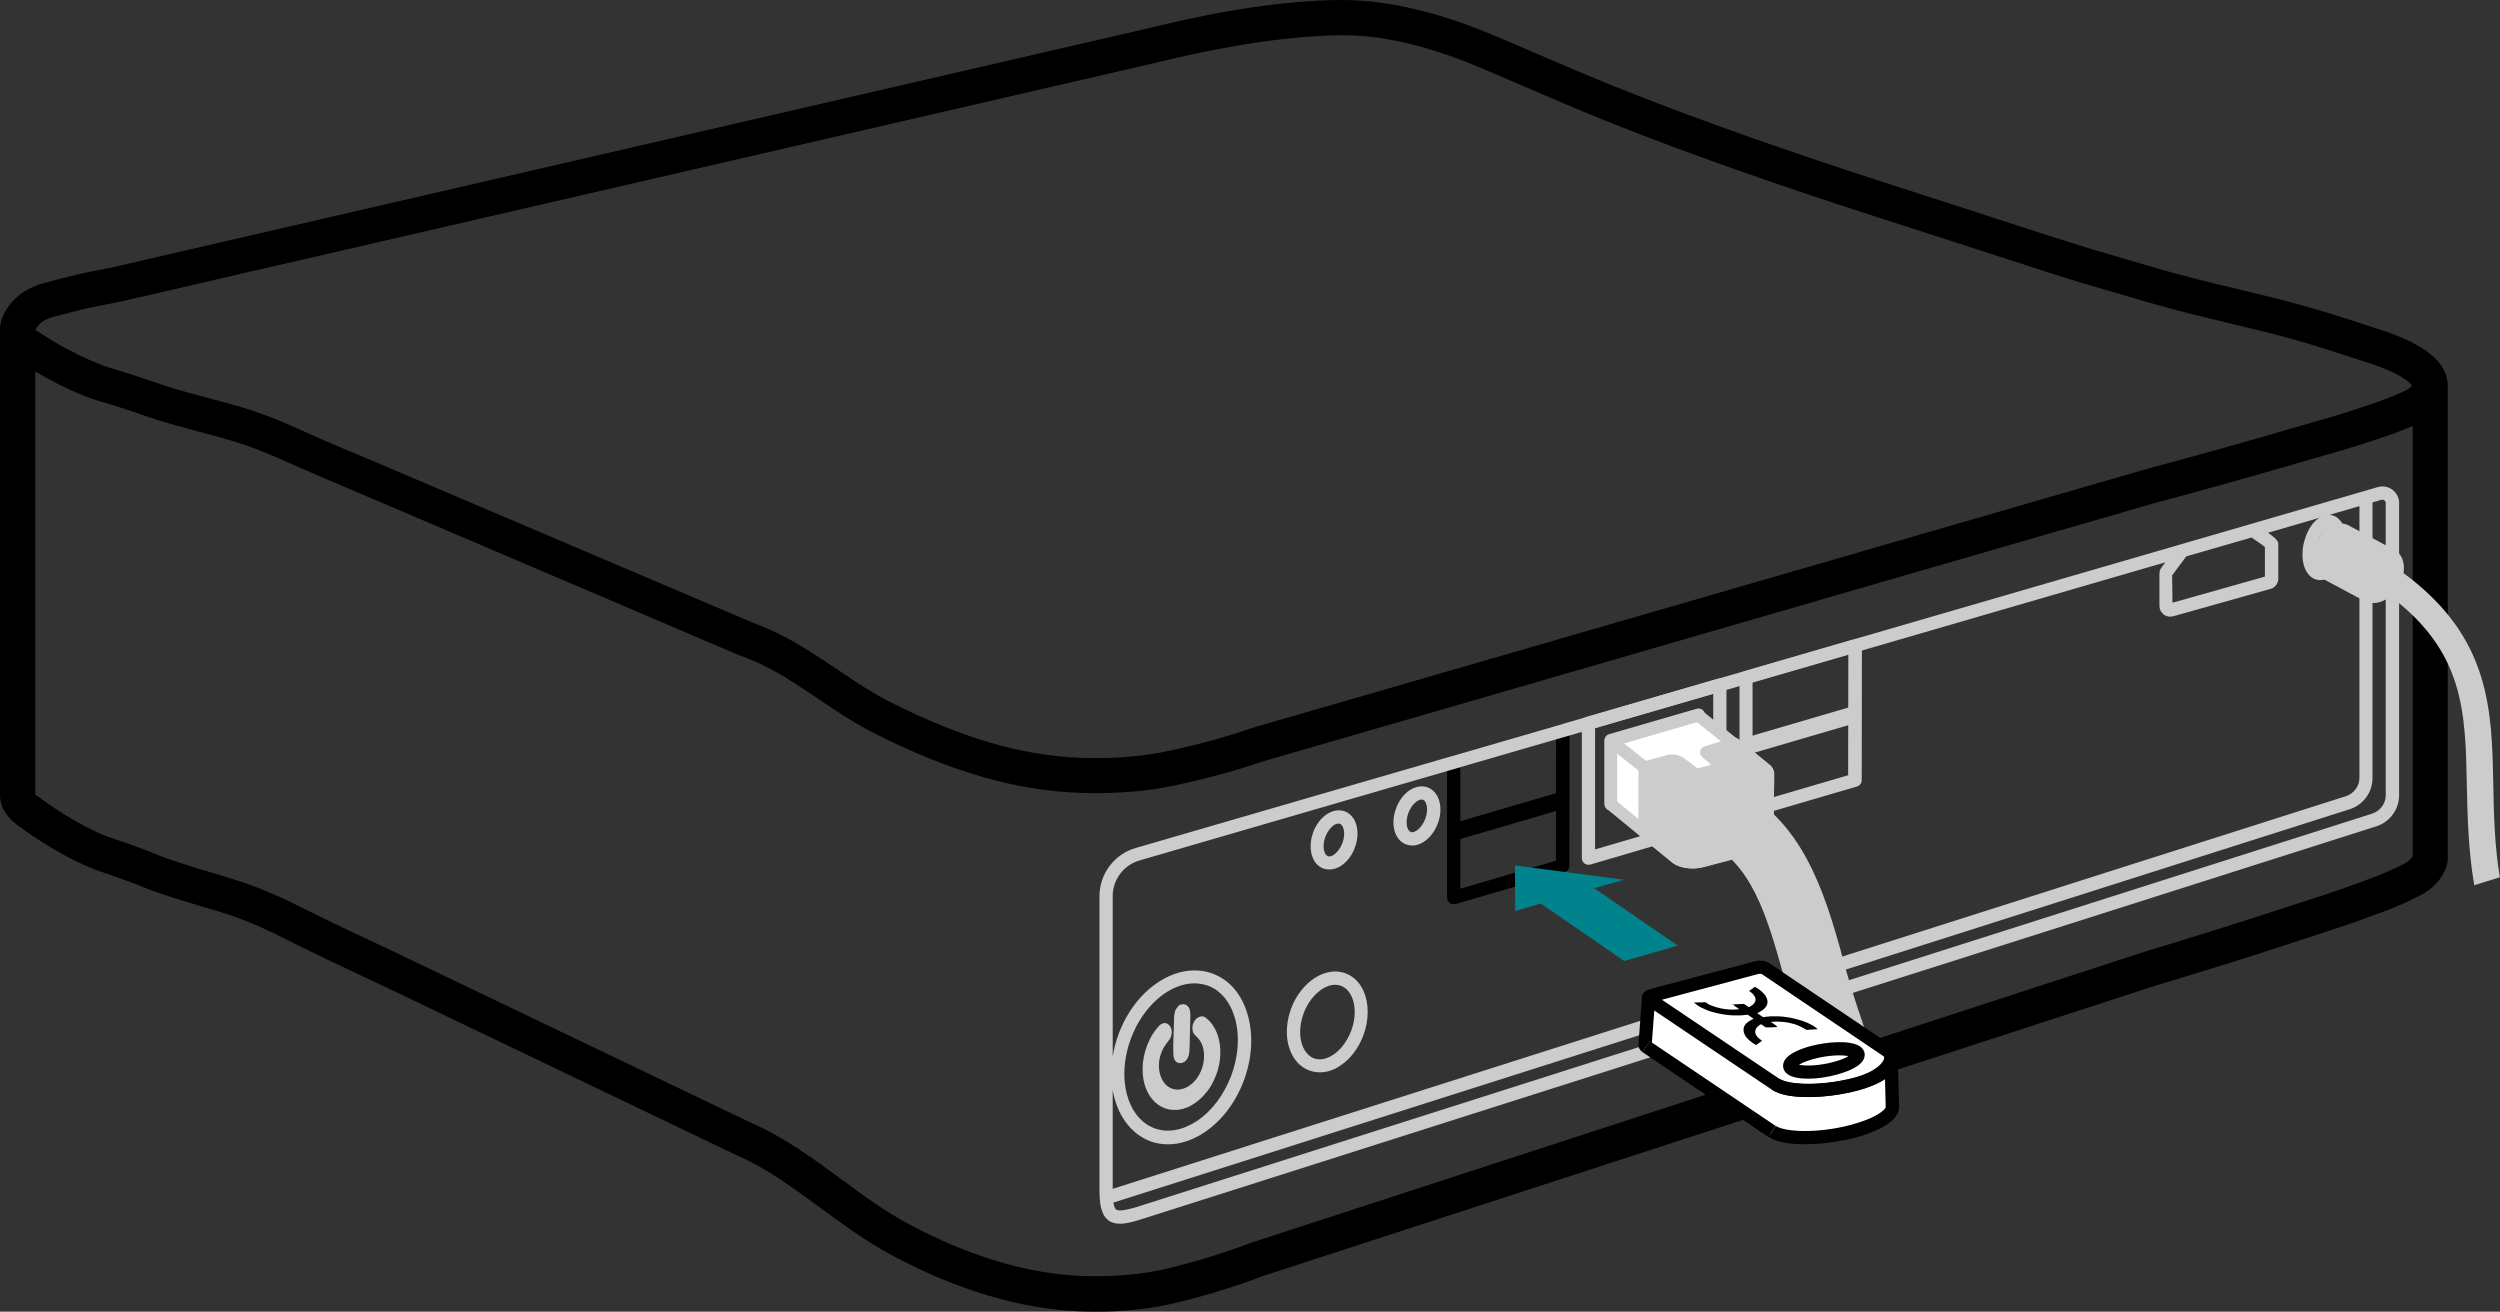 <svg width="223" height="117" fill="none" xmlns="http://www.w3.org/2000/svg"><rect width="100%" height="100%" fill="#333333" stroke="none"/><g clip-path="url(#clip0)"><path d="M129.663 80.657c-.126 0-.252-.047-.347-.11-.141-.11-.236-.283-.236-.472V68.002c0-.267.173-.487.425-.566l9.738-2.829c.173-.047.378-.016.519.094.142.11.236.283.236.471l-.015 12.057c0 .267-.173.487-.425.566l-9.707 2.845c-.078.016-.126.016-.188.016zm.597-12.214v10.831l8.527-2.499.016-10.831-8.543 2.499z" fill="#000"/><path d="M139.196 70.996l-9.707 2.842.332 1.131 9.707-2.842-.332-1.131z" fill="#000"/><path d="M139.195 70.634l-9.707 2.842.331 1.131 9.707-2.842-.331-1.131z" fill="#000"/><path d="M155.746 73.017c-.126 0-.252-.047-.346-.11-.142-.11-.236-.283-.236-.472v-11.994c0-.267.173-.487.425-.566l9.738-2.829c.173-.047.377-.016.519.094.142.11.236.283.236.471l-.016 11.978c0 .267-.173.487-.425.566l-9.706 2.845c-.079 0-.142.016-.189.016zm.582-12.135v10.768l8.527-2.499.016-10.752-8.543 2.484z" fill="#CCC"/><path d="M165.276 63.34l-9.707 2.842.332 1.131 9.707-2.842-.332-1.131z" fill="#CCC"/><path d="M165.279 62.994l-9.707 2.842.332 1.131 9.707-2.842-.332-1.131z" fill="#CCC"/><path d="M99.898 109.156c-.393 0-.739-.079-1.038-.314-.645-.488-.787-1.447-.787-2.72V79.933c0-1.981 1.321-3.741 3.225-4.291l110.8-32.194c.456-.126.928-.047 1.305.236.378.283.598.707.598 1.179v26.063c0 1.273-.818 2.389-2.029 2.782L101.644 108.81c-.614.189-1.211.346-1.746.346zm-.582-1.886c.063.408.157.566.252.628.283.205 1.29-.078 1.731-.204l110.296-35.117c.724-.236 1.212-.896 1.212-1.651V44.863c0-.126-.079-.204-.126-.236-.047-.032-.142-.079-.268-.047l-.786.236v24.585c0 1.273-.818 2.389-2.03 2.782L99.316 107.27zm-.063-10.045v8.819L209.25 71.021c.724-.236 1.212-.896 1.212-1.651V45.146l-8.15 2.374c.913.66.913.818.913 1.053v3.034c0 .424-.283.817-.708.927l-8.668 2.437c-.283.079-.598.031-.85-.157-.236-.189-.377-.456-.377-.77v-2.861c0-.204.063-.409.188-.566l.331-.456-91.513 26.597c-1.4.409-2.375 1.713-2.375 3.175v14.305c.11-.676.283-1.352.535-2.028 1.542-4.119 5.301-6.508 8.386-5.36 1.526.566 2.643 1.902 3.146 3.757.488 1.776.362 3.836-.378 5.801-.739 1.965-1.997 3.599-3.539 4.622-1.605 1.053-3.32 1.32-4.846.755-1.777-.708-2.942-2.421-3.303-4.559zm7.284-9.51c-2.187 0-4.531 1.949-5.648 4.889-1.322 3.505-.378 7.105 2.076 8.033 1.165.44 2.502.204 3.776-.629 1.337-.88 2.423-2.326 3.083-4.055.646-1.729.771-3.537.347-5.077-.409-1.478-1.275-2.531-2.423-2.955-.378-.126-.787-.204-1.211-.204zm88.476-38.088l-1.259 1.698.032 2.437 8.243-2.326v-2.641c-.22-.189-.723-.534-1.195-.849l-5.821 1.682zM117.722 95.653c-.33 0-.645-.063-.944-.173-.897-.33-1.542-1.116-1.841-2.216-.267-1.022-.173-2.201.236-3.317.897-2.389 3.084-3.788 4.846-3.128.708.267 1.258.802 1.604 1.572.504 1.116.504 2.594-.015 3.977-.425 1.116-1.133 2.075-2.014 2.657-.582.424-1.243.629-1.872.629zm1.384-7.813c-1.054 0-2.249 1.038-2.816 2.531-.33.896-.409 1.823-.204 2.61.189.707.582 1.21 1.101 1.415.535.204 1.164.079 1.762-.33.676-.456 1.227-1.21 1.573-2.106.409-1.085.425-2.232.047-3.065-.157-.33-.44-.77-.944-.959-.173-.063-.346-.094-.519-.094zm-.535-10.28c-.188 0-.361-.032-.534-.094-.409-.157-.724-.456-.913-.896-.299-.644-.283-1.525.016-2.342.535-1.43 1.778-2.232 2.816-1.855 1.038.393 1.431 1.823.897 3.238-.236.644-.63 1.179-1.117 1.54-.378.283-.787.409-1.165.409zm.819-4.103c-.362 0-.881.456-1.165 1.179-.188.519-.22 1.085-.047 1.446.063.141.157.236.268.283.22.094.487-.079.582-.157.299-.22.55-.582.708-.99.314-.818.141-1.588-.205-1.729-.047-.016-.094-.031-.141-.031zm6.591 1.965c-.189 0-.362-.031-.55-.094-1.039-.393-1.432-1.808-.897-3.238.236-.644.629-1.179 1.117-1.54.55-.393 1.164-.503 1.699-.314 1.038.393 1.431 1.808.897 3.238-.315.817-.881 1.478-1.526 1.776-.252.11-.504.173-.74.173zm.818-4.103c-.189 0-.377.126-.456.189-.299.22-.551.582-.708.99-.315.817-.142 1.588.205 1.713.11.047.236.031.377-.047.362-.157.708-.597.913-1.116.314-.817.141-1.588-.205-1.714-.031-.016-.079-.016-.126-.016z" fill="#CCC"/><path d="M97.789 117c-.472 0-.96-.016-1.479-.031-5.364-.22-11.012-1.918-16.786-5.015-2.25-1.21-4.326-2.735-6.324-4.197-2.486-1.823-4.845-3.568-7.473-4.7L35.412 88.532c-1.07-.503-2.124-1.006-3.194-1.509-2.045-.959-4.09-1.933-6.12-2.94l-.551-.283c-.975-.487-1.542-.77-2.438-1.163-1.935-.849-3.225-1.226-4.987-1.745-.724-.22-1.526-.456-2.47-.755-1.73-.55-2.313-.77-3.021-1.069-.692-.267-1.542-.613-3.917-1.415-.142-.047-3.178-1.1-7.142-4.04-1.054-.786-1.573-1.682-1.573-2.688V29.537C-.032 28.735.283 27.918.912 27.132 1.982 25.764 3.476 25.371 4.184 25.183c2.108-.566 3.162-.849 5.648-1.289.079-.016 1.589-.362 4.547-1.053L99.52 3.191c1.038-.236 2.092-.472 3.13-.723.567-.141 1.589-.377 2.927-.676.723-.157 1.431-.314 2.155-.456 2.958-.582 5.695-.959 8.338-1.179 2.076-.157 4.531-.283 7.079.079 3.225.456 6.56 1.415 10.179 2.955 1.243.519 2.485 1.053 3.728 1.588 2.565 1.1 5.223 2.248 7.85 3.285 6.86 2.72 14.442 5.392 23.834 8.426 3.839 1.226 6.97 2.248 9.518 3.081 4.374 1.415 7.001 2.264 8.432 2.688l5.837 1.713c2.297.66 4.672 1.242 6.985 1.792 1.935.472 3.886.927 5.805 1.462 1.825.503 3.634 1.085 5.38 1.651l1.574.519c3.429 1.1 5.364 2.421 5.915 4.071.126.362.173.739.157 1.1v42.018c0 .173 0 .707-.566 1.619-.724 1.163-1.935 1.713-2.816 2.122l-.299.141c-.944.44-1.904.802-2.832 1.132l-.755.283c-1.479.55-2.989 1.038-4.436 1.509l-1.542.503c-4.138 1.368-8.37 2.688-12.932 4.056-.016 0-1.085.362-20.86 6.791l-58.57 19.052c-1.888.724-3.902 1.384-5.947 1.934-1.117.299-2.187.582-3.571.833-.991.173-2.911.44-5.428.44zM3.162 70.911c.047 0 .205.11.267.157 3.555 2.657 6.261 3.6 6.277 3.6 2.454.817 3.351 1.179 4.075 1.478.661.267 1.18.472 2.8.99.928.299 1.715.534 2.423.739 1.809.534 3.225.959 5.349 1.871.96.409 1.558.707 2.596 1.226l.551.267c2.014 1.006 4.027 1.965 6.057 2.908 1.07.503 2.139 1.006 3.209 1.525l30.253 14.494c2.91 1.257 5.506 3.175 8.039 5.03 1.998 1.478 3.886 2.861 5.947 3.961 5.365 2.877 10.556 4.449 15.433 4.653 3.052.126 5.381-.22 6.246-.361 1.243-.22 2.234-.488 3.288-.771 1.337-.361 3.398-.974 5.663-1.839l58.696-19.115c20.09-6.539 20.861-6.791 20.892-6.806 4.578-1.383 8.779-2.704 12.9-4.056l1.558-.503c1.447-.472 2.879-.927 4.31-1.462l.771-.283c.897-.33 1.747-.644 2.565-1.022l.33-.157c.582-.267 1.227-.566 1.463-.927.031-.063.063-.11.094-.157V37.994c-.094.047-.204.079-.299.126l-.298.126c-.944.393-1.92.707-2.848 1.022l-.739.236c-1.479.487-2.958.912-4.452 1.336l-1.526.44c-4.075 1.195-8.307 2.374-12.932 3.615 0 0-.724.204-20.861 6.036l-58.57 16.977c-2.359.802-4.53 1.383-5.946 1.713-1.196.283-2.234.519-3.556.739-2.076.314-4.53.456-6.89.362-5.742-.204-11.547-1.902-18.28-5.298-1.652-.833-3.162-1.823-4.672-2.845l-.425-.283c-1.589-1.069-3.099-2.091-4.72-2.892-.85-.424-1.479-.66-2.203-.943l-.22-.079-33.367-14.242c-2.077-.88-4.169-1.761-6.23-2.672l-.488-.22c-1.022-.456-1.589-.707-2.517-1.069-1.951-.755-3.225-1.085-5.003-1.556-.724-.189-1.526-.409-2.47-.676-1.73-.487-2.297-.692-3.021-.943-.692-.252-1.542-.55-3.917-1.258-.126-.016-2.423-.707-5.616-2.61v37.79c0-.016.016-.016.016-.016zm0-41.468c.031 0 .11.063.22.126 3.524 2.342 6.23 3.175 6.261 3.191 2.454.739 3.351 1.053 4.075 1.305.676.236 1.196.424 2.816.88.928.267 1.715.472 2.423.66 1.809.472 3.225.849 5.333 1.666.975.377 1.573.644 2.659 1.132l.472.22c2.045.912 4.122 1.776 6.183 2.641l33.493 14.258c.739.283 1.494.566 2.486 1.069 1.809.912 3.461 2.028 5.066 3.097l.425.283c1.432.975 2.848 1.902 4.342 2.657 6.324 3.191 11.72 4.779 16.975 4.967 2.171.079 4.405-.031 6.293-.33 1.211-.189 2.171-.409 3.304-.676 1.337-.314 3.413-.865 5.679-1.651l58.696-16.993c7.787-2.248 20.844-6.036 20.907-6.052 4.61-1.242 8.81-2.405 12.869-3.6l1.542-.44c1.447-.409 2.895-.833 4.326-1.305l.755-.252c.913-.299 1.778-.582 2.596-.927l.33-.141c.551-.22 1.227-.503 1.448-.802-.032-.22-.928-1.116-3.839-2.043l-1.589-.519c-1.715-.55-3.477-1.132-5.223-1.619-1.888-.519-3.807-.975-5.71-1.431-2.345-.566-4.752-1.147-7.127-1.839l-5.852-1.713c-1.463-.424-4.122-1.289-8.511-2.72-2.549-.817-5.679-1.839-9.502-3.065-9.471-3.05-17.101-5.738-24.023-8.489-2.674-1.069-5.349-2.216-7.945-3.333-1.227-.534-2.47-1.053-3.697-1.588-3.382-1.43-6.45-2.326-9.392-2.735-2.249-.299-4.483-.189-6.371-.031-2.533.204-5.144.582-7.992 1.132-.692.126-1.384.283-2.076.424-1.306.283-2.329.534-2.738.629-1.18.283-2.249.534-3.303.77L23.865 23.878c-.85.189-1.258.299-1.479.33l-7.284 1.698c-3.068.707-4.609 1.053-4.672 1.069-2.391.424-3.398.692-5.412 1.226-.614.157-1.243.362-1.62.849-.189.236-.236.346-.252.409l.016-.016z" fill="#000"/><path d="M206.954 51.748c-.189 0-.378-.047-.551-.126-.928-.44-1.29-1.949-.818-3.505.299-.99.865-1.761 1.526-2.059.377-.173.786-.173 1.148-.016.928.44 1.29 1.949.818 3.506-.299.99-.865 1.761-1.526 2.059-.204.11-.409.141-.597.141zm.739-4.637c-.032 0-.063 0-.11.031-.283.126-.661.582-.881 1.32-.346 1.148-.063 1.996.189 2.106.015.016.062.032.157-.016.283-.126.661-.582.881-1.32.346-1.147.063-1.996-.189-2.106 0-.016-.016-.016-.047-.016zM146.087 74.196c-.126 0-.252-.047-.346-.11-.142-.11-.236-.283-.236-.472v-.33l-.111.031c-.173.047-.361.016-.519-.094-.141-.11-.236-.283-.236-.472v-.692l-.771.22c-.173.047-.361.016-.519-.094-.141-.11-.236-.283-.236-.472v-5.659c0-.267.173-.487.425-.566l7.803-2.264c.173-.047.378-.016.519.094.142.11.236.283.236.472v5.643c0 .267-.173.487-.425.566l-1.636.487v1.022c0 .267-.173.503-.424.566l-.504.141v.676c0 .267-.173.487-.425.566l-2.422.707c-.063.031-.126.031-.173.031zm0-2.279c.125 0 .251.047.361.126.142.11.236.283.236.471v.33l1.243-.361v-.676c0-.267.173-.487.425-.566l.488-.141v-1.022c0-.267.173-.503.424-.566l1.652-.487V64.607l-6.623 1.918v4.433l.771-.22c.173-.047.378-.016.519.094.142.11.236.283.236.471v.692l.11-.031c.047-.047.095-.047.158-.047z" fill="#CCC"/><path d="M141.682 77.135c-.126 0-.252-.047-.346-.11-.142-.11-.236-.283-.236-.472V64.513c0-.267.173-.487.424-.566l11.721-3.411c.173-.047.377-.016.519.094.141.11.236.283.236.472v12.01c0 .267-.173.487-.425.566l-11.72 3.442c-.063.016-.11.016-.173.016zm.598-12.182v10.815l10.54-3.097V61.888l-10.54 3.065zM164.493 98.624s-2.769-7.938-3.587-10.941c-1.589-5.91-2.973-11.019-7.142-13.55l1.227-2.012c4.971 3.034 6.529 8.819 8.18 14.949.85 3.16 3.603 10.768 3.603 10.768l-2.281.786z" fill="#CCC"/><path d="M163.518 100.62l-.52-1.477c-.11-.33-2.8-8.033-3.618-11.051-1.51-5.58-2.8-10.406-6.434-12.623l-1.337-.817 2.863-4.7 1.337.817c5.506 3.348 7.221 9.715 8.888 15.877.819 3.065 3.54 10.563 3.572 10.642l.55 1.509-5.301 1.823zM220.703 78.959l2.281-.707c-.472-2.892-.535-5.612-.582-8.206-.126-6.775-.252-13.204-8.007-18.926.125-.833-.095-1.619-.708-2.012l-4.028-2.154c-.692-.456-1.652-.299-2.438.33l-1.211 2.358c-.032.723.188 1.399.739 1.745l4.027 2.154c.708.456 1.668.283 2.454-.346 6.576 4.967 6.687 10.28 6.812 16.898.063 2.782.126 5.738.661 8.866z" fill="#CCC"/><path d="M157.665 72.278c-.015-.88.063-2.484.048-3.238 0-.016-.016-.016-.016-.031 0-.047-.016-.079-.032-.126-.015-.016-.015-.031-.031-.047-.032-.063-.079-.126-.157-.173l-2.801-2.311-3.193-2.562-7.803 2.264v5.659l3.004 2.468.693.566.015.016 2.108 1.729c.472.393 1.542.519 2.376.299l1.211-.314 2.502-.66 1.211-.314c.425-.11.708-.283.834-.487.031-.063.047-.126.063-.204 0-.016.016-.016 0-.032l-.032-2.499z" fill="#fff"/><path d="M151.011 77.466c-.74 0-1.432-.189-1.857-.534l-2.8-2.295c-.016-.016-.031-.016-.031-.031l-2.974-2.437c-.126-.11-.204-.267-.204-.424v-5.659c0-.236.157-.456.393-.519l7.803-2.264c.173-.047.362-.016.488.094l3.162 2.531c.016.016.031.016.047.032l2.8 2.295c.111.094.205.189.268.314.016.031.047.11.063.126.031.063.047.141.063.22.015.047.015.094.015.141 0 .362 0 .927-.015 1.525-.016.613-.032 1.258-.032 1.698l.047 2.499c0 .047 0 .094-.015.157-.016.141-.063.267-.126.361-.205.33-.598.582-1.164.739l-4.924 1.305c-.331.079-.677.126-1.007.126zm-3.933-3.647l2.769 2.279c.298.252 1.164.377 1.887.189l4.94-1.305c.315-.079.456-.189.488-.236l-.047-2.452c0-.456.015-1.116.031-1.745.016-.534.032-1.069.016-1.415v-.031l-2.785-2.295c-.015 0-.015-.016-.031-.016l-2.973-2.374-7.127 2.075v4.999l2.816 2.311c0-.016 0 0 .016.016z" fill="#CCC"/><path d="M157.665 72.278c-.015-.88.063-2.484.047-3.238 0-.016-.015-.016-.015-.031 0-.047-.016-.079-.032-.126-.015-.016-.015-.031-.031-.047-.032-.063-.079-.126-.157-.173l-2.801-2.311-2.517.754 1.621 1.383-2.502.644-1.384-1.038c-.315-.236-.724-.314-1.101-.22l-2.124.582v5.738l2.816 2.311c.472.393 1.541.519 2.375.299l1.212-.314 2.501-.66 1.211-.314c.425-.11.708-.283.834-.487.032-.063.047-.126.063-.204 0-.016.016-.016 0-.032l-.016-2.515z" fill="#CCC"/><path d="M151.011 77.466c-.74 0-1.432-.189-1.857-.534l-2.8-2.295c-.126-.11-.204-.267-.204-.424V68.474c0-.252.173-.456.409-.534l2.123-.582c.535-.141 1.133-.032 1.574.299l1.164.88 1.227-.314-.818-.707c-.158-.126-.22-.33-.173-.534.047-.189.188-.346.377-.409l2.517-.754c.173-.047.362-.016.504.094l2.8 2.295c.11.079.189.189.268.299.015.031.062.11.062.141.032.063.048.141.063.22.016.047.016.094.016.141 0 .362 0 .927-.016 1.525-.015.613-.031 1.258-.031 1.698l.047 2.499c0 .047 0 .094-.016.157-.015.141-.063.267-.125.361-.205.33-.598.582-1.165.739l-4.924 1.305c-.346.126-.692.173-1.022.173zm-3.776-3.521l2.612 2.138c.298.252 1.164.377 1.887.189l4.94-1.305c.315-.079.456-.189.488-.236l-.047-2.452c0-.456.015-1.116.031-1.745.016-.534.032-1.069.016-1.415v-.032l-2.596-2.122-1.274.377.849.739c.158.126.221.346.173.534-.047.204-.204.362-.393.409l-2.501.644c-.158.047-.331 0-.472-.094l-1.385-1.038c-.173-.141-.409-.189-.629-.126l-1.715.472v5.062h.016z" fill="#CCC"/><path d="M144.02 65.633l-.687.86 3.013 2.402.687-.86-3.013-2.402z" fill="#CCC"/><path d="M135.153 81.254l2.281-.66 7.441 5.125 4.783-1.368-7.457-5.125 2.674-.754-9.738-1.273" fill="#00838D"/><path d="M168.882 94.505c0-.031-.016-.047-.016-.079.048-.472-.125-.912-.519-1.195l-.015-.016-10.572-7.121c-.299-.204-.803-.267-1.18-.157l-9.203 2.437c-.504.126-.614.472-.63.613v.016c0 .016-.015.016-.015.031v.016l-.299 4.087c-.016.252.11.487.346.644l.33-.472-.314.472 10.902 7.357c.661.44 1.825.629 3.146.629 1.4 0 2.973-.22 4.311-.566 1.117-.299 3.744-1.148 3.854-2.61l-.126-4.087z" fill="#fff"/><path d="M161.284 97.854c-1.353 0-2.549-.189-3.241-.66l-11.233-7.561c-.267-.173-.393-.456-.346-.739.047-.299.299-.55.645-.644l9.471-2.515c.346-.094.881-.063 1.227.173l10.871 7.325c.015 0 .015.016.031.016.441.33.629.833.519 1.383-.22 1.1-1.557 2.106-3.524 2.625-1.368.377-2.989.597-4.42.597zm-13.042-8.677l10.462 7.042c.849.566 3.807.676 6.701-.094 1.935-.519 2.596-1.352 2.659-1.713.016-.11 0-.157-.063-.204l-10.855-7.325c-.031-.016-.189-.032-.267-.016l-8.637 2.311zm13.042 7.042c-.74 0-1.4-.11-1.794-.377-.33-.22-.487-.566-.425-.927.142-.817 1.401-1.32 2.439-1.603 1.557-.409 3.555-.534 4.389.016.33.22.488.566.425.912-.142.817-1.4 1.32-2.439 1.603-.818.236-1.762.377-2.595.377zm-1.133-1.352l-.33.487.33-.487zm.315.11c.597.126 1.825.094 3.099-.252.645-.173 1.07-.362 1.321-.519-.613-.126-1.825-.094-3.099.252-.645.173-1.07.362-1.321.519z" fill="#000"/><path d="M160.969 102.067c-1.353 0-2.549-.189-3.225-.661l.661-.974c.849.566 3.807.676 6.701-.095 2.297-.613 3.068-1.367 3.1-1.572l-.063-2.499c-.535.362-1.306.707-2.407 1.006-2.659.707-6.262.88-7.662-.063l.661-.975c.85.582 3.807.676 6.702-.094 2.061-.55 2.659-1.273 2.674-1.572.032-.314.299-.582.598-.55.315 0 .566.267.582.582l.11 4.213c-.11 1.509-2.816 2.373-3.964 2.688-1.4.345-3.021.566-4.468.566z" fill="#000"/><path d="M147.166 92.871l-.66.977 11.229 7.569.66-.978-11.229-7.568z" fill="#000"/><path d="M146.511 93.845c-.236-.157-.377-.409-.361-.676l.314-4.213c.032-.33.315-.566.629-.55.331.016.567.299.551.629.016-.173-.079-.33-.173-.377l-.236.361.409.032-.315 4.213c.016-.189-.078-.33-.157-.377l-.661.959zM156.879 88.233c.031.016.063.047.078.063.173.126.315.252.425.393.079.079.126.173.173.267.063.126.095.252.11.361l-.015.173-.016.079c-.032.126-.11.252-.236.377-.11.126-.268.22-.456.33l-.189.094v.016l.519.346.205-.031c.188-.032.393-.032.582-.047h.519l.472.031.346.047c.252.031.472.079.708.141.236.047.456.126.676.189.142.047.268.11.409.157l.283.141.221.11.126.079.173.126.141.126-.189.016c-.188.016-.393.016-.582.032l-.204.016-.079-.031-.047-.032c-.173-.11-.362-.204-.566-.299-.142-.063-.284-.11-.425-.157-.189-.047-.393-.094-.582-.141l-.268-.032c-.22-.031-.44-.047-.66-.047-.189 0-.378 0-.535.031h-.048l.032.016.393.267.173.173-.314.016c-.205.016-.425.016-.645.016l-.126-.031-.362-.252-.11.047c-.11.063-.189.141-.268.22l-.094.141-.031.094c-.032.094-.048.204-.016.299.016.094.063.173.126.252.047.079.126.157.22.236l.189.141.063.047c-.111.079-.205.141-.299.204-.079.063-.158.11-.221.173l-.125-.063c-.063-.031-.142-.079-.205-.126-.031-.016-.047-.031-.079-.063l-.204-.157c-.079-.079-.157-.157-.236-.236-.094-.094-.157-.189-.189-.299-.063-.11-.094-.236-.094-.346v-.189l.031-.126c.032-.079.079-.173.142-.252.078-.079.141-.141.252-.22.11-.079.236-.157.393-.236l.047-.016.016-.031-.519-.346c-.221.032-.441.047-.677.063h-.598l-.456-.031-.362-.047c-.173-.031-.346-.063-.519-.094-.189-.047-.393-.094-.566-.141-.22-.063-.441-.141-.63-.236l-.314-.141-.283-.157-.126-.094-.189-.141-.063-.047.016-.016c.204-.016.425-.016.629-.016l.378-.016.157.11c.11.079.236.126.378.189.267.11.582.204.912.267l.299.047c.22.031.456.047.661.047.188 0 .393-.016.566-.032l.031-.016-.393-.267-.189-.173-.015-.016-.032.047.283-.016.645-.032h.095l.063.016c.126.079.251.173.377.252l.032.016.063-.031c.204-.094.33-.204.424-.33l.095-.189c0-.079.016-.157 0-.252-.032-.079-.063-.173-.126-.252-.063-.063-.11-.141-.189-.204l-.204-.157-.032-.031v-.016l.173-.11.189-.141.142-.094.063.031c.11.063.188.11.283.173z" fill="#000"/><path d="M103.799 91.267c-.157.032-.314.126-.44.267-.331.377-.614.77-.818 1.226-.331.66-.52 1.352-.598 2.075-.047.534-.016 1.038.063 1.509.094.472.251.912.487 1.305.173.267.378.534.598.723.205.173.441.33.708.44.299.126.582.189.881.189h.378l.44-.079.079-.031c.267-.079.503-.173.708-.299.488-.283.928-.66 1.306-1.132.283-.33.519-.723.708-1.147.283-.597.456-1.21.519-1.808.063-.597.047-1.147-.063-1.666-.095-.456-.252-.865-.472-1.226-.189-.33-.456-.629-.755-.849-.126-.094-.284-.126-.425-.094-.142.031-.299.11-.425.236-.189.204-.315.487-.315.77-.015.283.079.534.252.676.283.252.472.503.598.802.173.409.22.865.173 1.383-.047.456-.173.88-.409 1.305-.22.409-.503.739-.849.975-.252.173-.52.299-.787.346-.126.032-.236.032-.362.032-.283-.016-.566-.11-.802-.283-.236-.173-.425-.409-.567-.723-.157-.33-.22-.692-.236-1.1 0-.613.158-1.179.472-1.713.111-.173.236-.346.409-.566.173-.189.252-.456.268-.723 0-.267-.079-.503-.236-.644-.157-.173-.33-.204-.488-.173z" fill="#CCC"/><path d="M105.341 89.601c-.142.016-.252.157-.346.283-.079.094-.158.22-.189.346-.11.393-.079.833-.094 1.226-.016.456-.032.927-.048 1.399-.015.393-.015.77 0 1.163.016.252.048.519.236.676.189.173.488.173.708.047.221-.126.362-.361.425-.597.063-.252.079-.503.079-.754.015-.849.047-1.698.063-2.547 0-.157.015-.299 0-.456-.016-.157-.032-.299-.095-.44-.031-.063-.063-.126-.11-.173-.047-.032-.173-.189-.377-.204-.079.016-.158.016-.252.032z" fill="#CCC"/></g><defs><clipPath id="clip0"><path fill="#fff" d="M0 0h223v117H0z"/></clipPath></defs></svg>